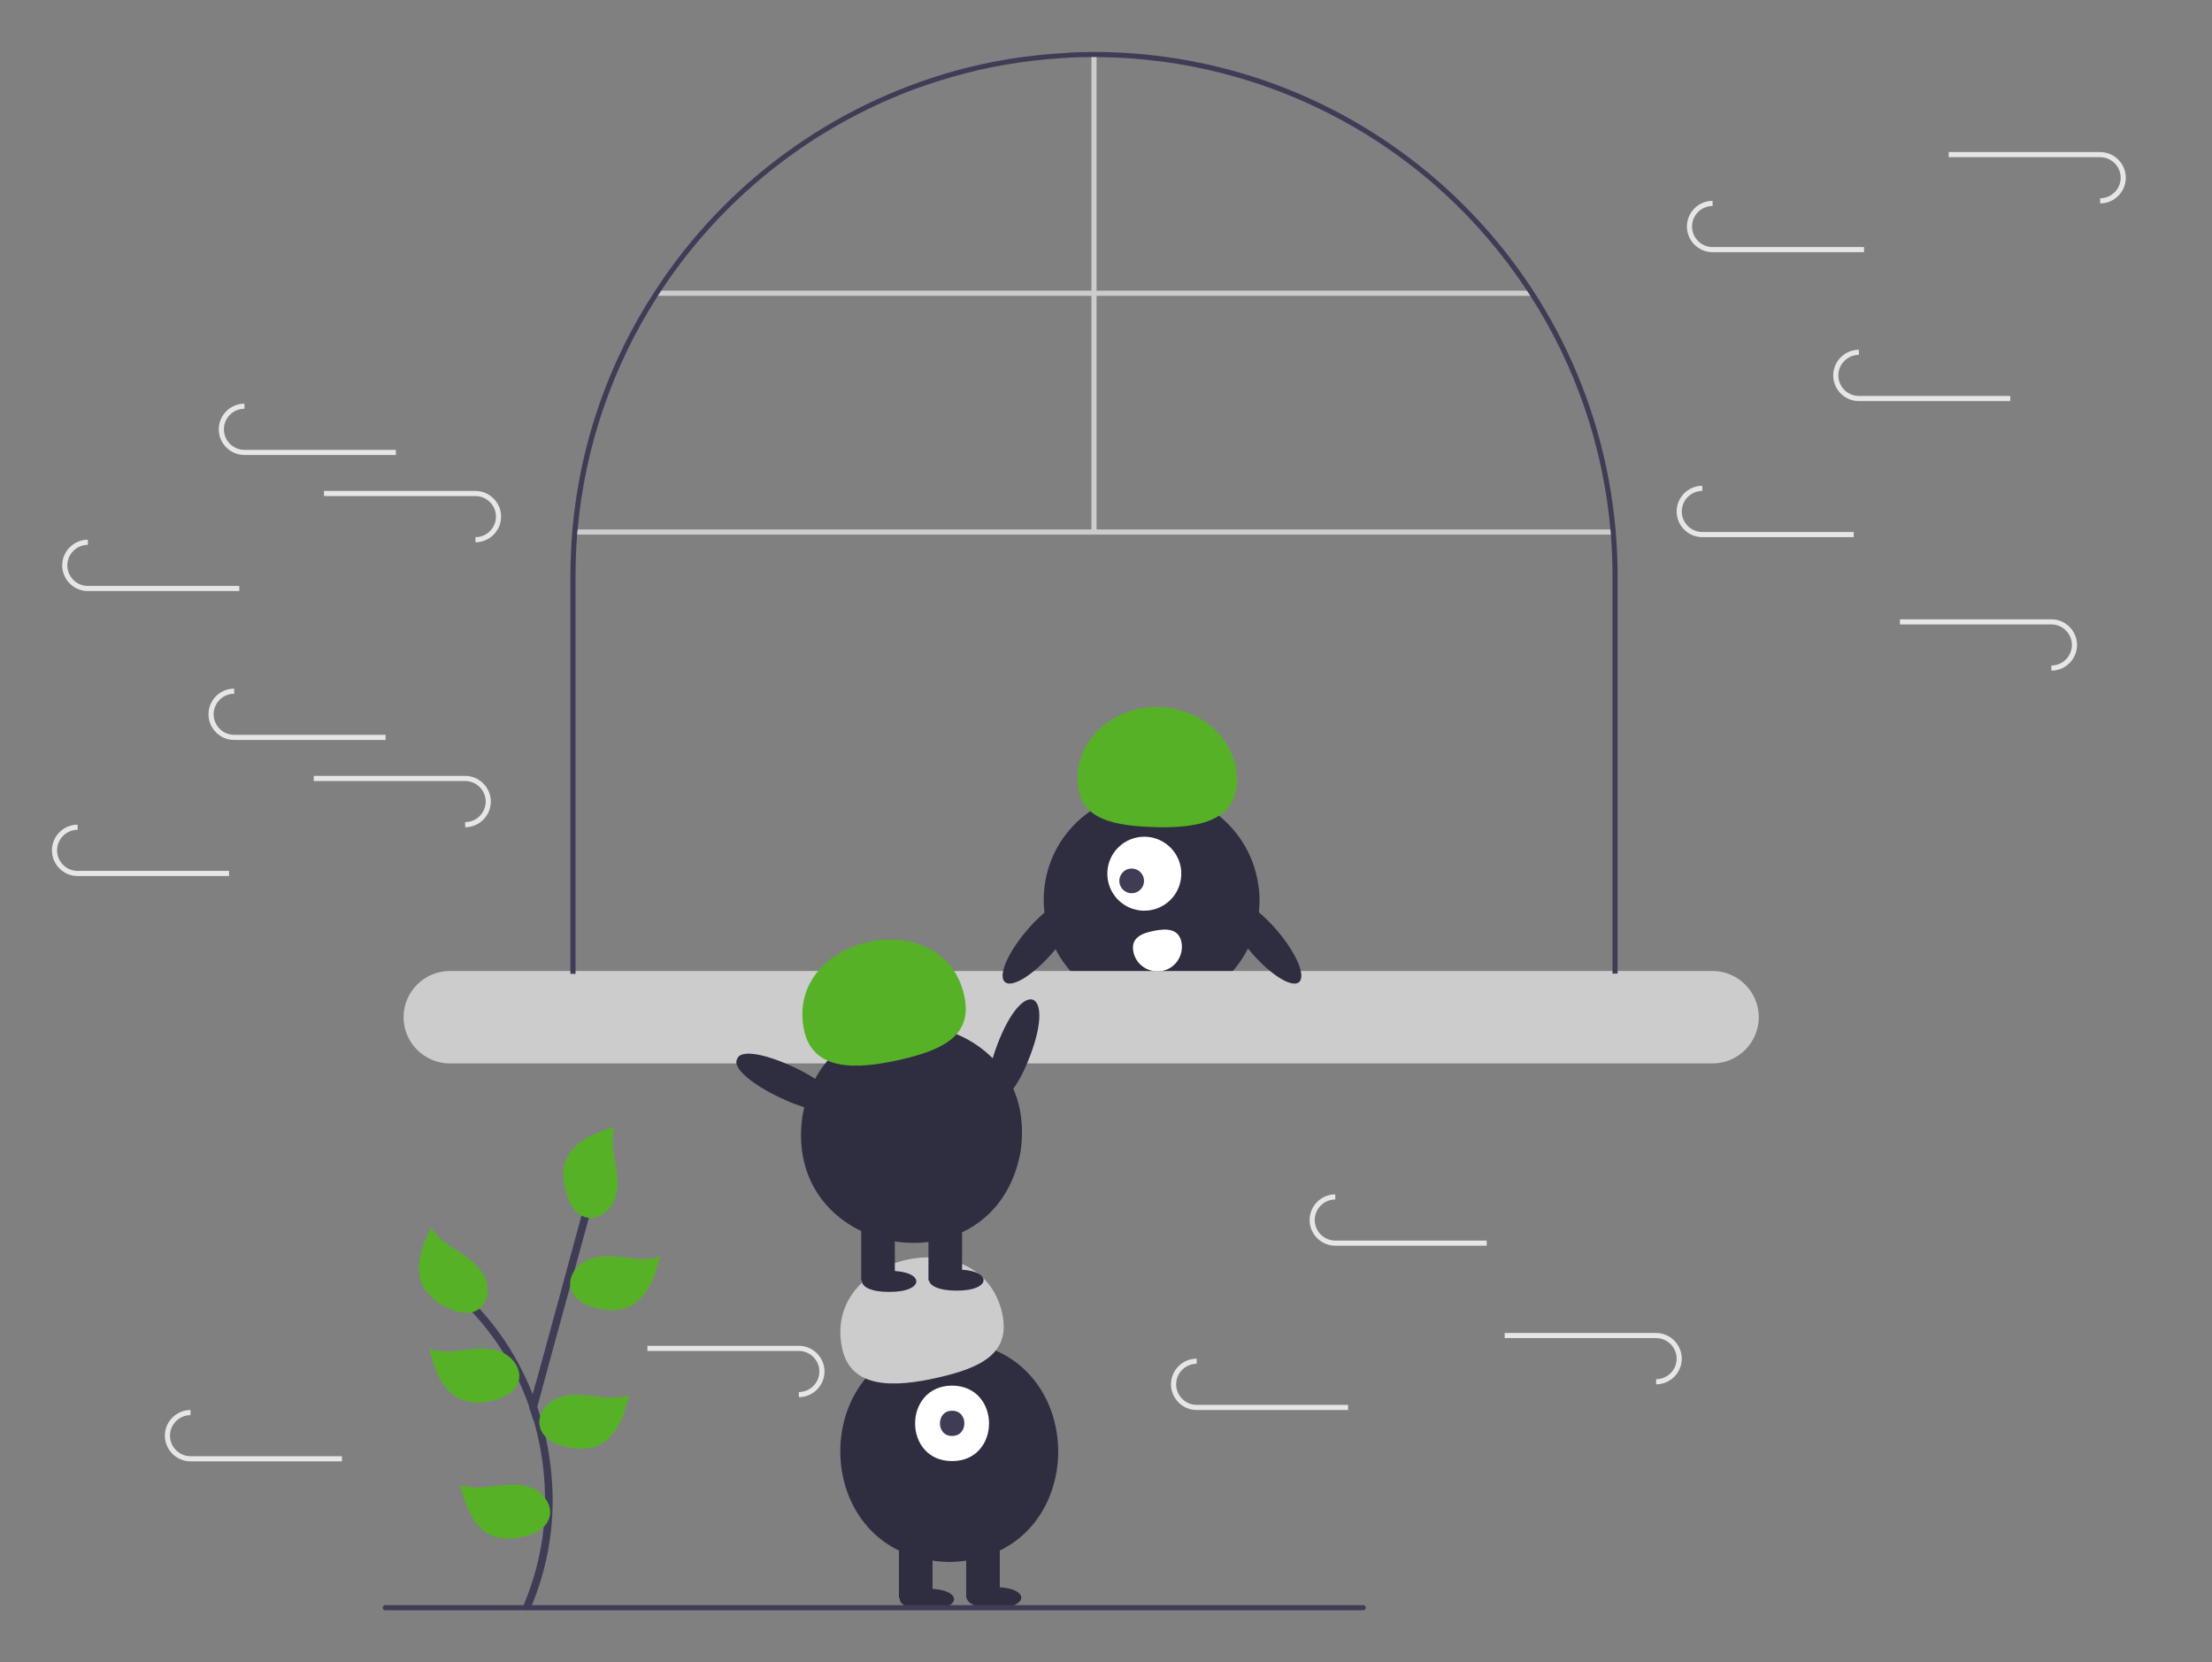 <?xml version="1.0" standalone="no"?><!DOCTYPE svg PUBLIC "-//W3C//DTD SVG 1.1//EN" "http://www.w3.org/Graphics/SVG/1.1/DTD/svg11.dtd"><svg t="1621582128086" class="icon" viewBox="0 0 1363 1024" version="1.1" xmlns="http://www.w3.org/2000/svg" p-id="5427" xmlns:xlink="http://www.w3.org/1999/xlink" width="266.211" height="200"><rect x="0" y="0" width="1363" height="1024" fill="#808080" stroke="none"/><defs><style type="text/css"></style></defs><path d="M354.161 326.168h640.843v3.163H354.161z" fill="#CCCCCC" p-id="5428"></path><path d="M672.527 33.582h3.163v294.168h-3.163z" fill="#CCCCCC" p-id="5429"></path><path d="M404.297 179.084h539.783v3.163H404.297z" fill="#CCCCCC" p-id="5430"></path><path d="M776.119 554.386c0 16.132-5.852 31.631-16.448 43.809-0.949 1.107-1.898 2.214-3.005 3.163h-94.102c-0.949-0.949-2.056-2.056-3.005-3.163-6.168-7.117-10.913-15.341-13.601-24.514-1.898-6.326-2.847-12.811-2.847-19.295 0-2.689 0.158-5.377 0.474-8.066 4.428-36.376 37.641-62.313 74.016-57.885 30.208 3.638 54.089 27.519 57.885 57.727 0.474 2.847 0.633 5.535 0.633 8.224zM626.03 601.357h-8.224l6.326-3.163 0.158-0.158 0.158 0.158z" fill="#2F2E41" p-id="5431"></path><path d="M681.384 601.357h-8.066l1.582-3.163v-0.158l0.158 0.158z" fill="#2F2E41" p-id="5432"></path><path d="M705.107 538.254m-22.774 1e-8a22.774 22.774 0 1 0 45.549 0 22.774 22.774 0 1 0-45.549 0Z" fill="#FFFFFF" p-id="5433"></path><path d="M691.952 548.046a7.591 7.591 0 1 0 10.736-10.736 7.591 7.591 0 1 0-10.736 10.736Z" fill="#3F3D56" p-id="5434"></path><path d="M762.201 482.109c0.949-24.672-20.244-45.39-47.288-46.498s-49.977 17.871-50.926 42.544 17.871 30.208 45.074 31.315 52.033-2.689 53.14-27.361z" fill="#57B127" p-id="5435"></path><path d="M728.04 580.639c1.423 8.224-3.954 16.132-12.178 17.555s-16.132-3.954-17.555-12.178c-1.423-8.224 4.903-11.071 13.127-12.652s15.025-0.949 16.606 7.275z" fill="#FFFFFF" p-id="5436"></path><path d="M1055.262 598.194H277.14c-15.657 0-28.468 12.811-28.468 28.468s12.811 28.468 28.468 28.468h778.122c15.657 0 28.468-12.811 28.468-28.468s-12.811-28.468-28.468-28.468z" fill="#CCCCCC" p-id="5437"></path><path d="M996.745 354.636v245.14h-3.163V354.636c0-8.54-0.316-16.923-0.949-25.305-0.158-1.107-0.158-2.056-0.316-3.163-4.586-51.242-21.509-100.745-49.344-143.921-0.633-1.107-1.423-2.056-2.056-3.163C882.241 89.727 782.603 35.796 675.69 35.163h-3.163c-6.01 0-11.862 0.158-17.871 0.633-23.091 1.423-46.023 5.219-68.323 11.703-12.652 3.638-24.988 7.908-37.008 13.127-57.885 24.672-107.387 65.951-142.023 118.616-0.633 1.107-1.423 2.056-2.056 3.163-27.835 43.334-44.758 92.679-49.344 143.921-0.158 1.107-0.158 2.056-0.316 3.163-0.633 8.382-0.949 16.764-0.949 25.305v245.14h-3.163V354.636c0-9.647 0.474-19.137 1.265-28.468 4.586-52.507 22.142-103.117 51.084-147.242 42.86-65.951 108.494-114.03 184.409-135.222 22.142-6.168 45.074-9.806 68.007-11.071 5.852-0.474 11.862-0.633 17.871-0.633 167.17 0.158 306.504 127.789 321.371 294.168 0.791 9.331 1.265 18.82 1.265 28.468z" fill="#3F3D56" p-id="5438"></path><path d="M584.909 826.096c89.516 1.582 89.516 134.748 0 136.171-89.516-1.582-89.516-134.748 0-136.171z" fill="#2F2E41" p-id="5439"></path><path d="M553.911 947.558h20.718v37.008H553.911zM595.348 947.558h20.718v37.008h-20.718z" fill="#2F2E41" p-id="5440"></path><path d="M571.15 978.715c22.3-0.158 22.3 13.127 0 12.969-22.3 0-22.3-13.127 0-12.969z" fill="#2F2E41" p-id="5441"></path><path d="M612.586 977.766c22.3-0.158 22.3 13.127 0 12.969-22.458 0.158-22.458-13.127 0-12.969z" fill="#2F2E41" p-id="5442"></path><path d="M586.649 853.614c30.366 0.158 30.366 46.498 0 46.498s-30.366-46.339 0-46.498z" fill="#FFFFFF" p-id="5443"></path><path d="M586.649 869.114c10.122-0.158 10.122 15.657 0 15.499-9.964 0.158-9.964-15.657 0-15.499z" fill="#3F3D56" p-id="5444"></path><path d="M518.959 830.84c-12.811-58.359 85.245-80.185 98.53-21.984 5.535 24.672-12.494 33.687-39.697 39.855s-53.456 6.801-58.834-17.871z" fill="#CCCCCC" p-id="5445"></path><path d="M614.643 643.269c15.815-41.595 35.901-33.845 19.928 7.591-15.815 41.595-35.743 33.845-19.928-7.591z" fill="#2F2E41" p-id="5446"></path><path d="M494.445 687.552c15.815-88.092 147.242-66.741 134.432 21.825-15.815 88.092-147.242 66.741-134.432-21.825z" fill="#2F2E41" p-id="5447"></path><path d="M530.662 751.921h20.718v37.008h-20.718zM572.099 751.921h20.718v37.008h-20.718z" fill="#2F2E41" p-id="5448"></path><path d="M547.901 782.919c22.3-0.158 22.3 13.127 0 12.969-22.3 0.158-22.3-13.127 0-12.969z" fill="#2F2E41" p-id="5449"></path><path d="M589.338 782.129c22.3-0.158 22.3 13.127 0 12.969-22.458 0-22.458-13.127 0-12.969z" fill="#2F2E41" p-id="5450"></path><path d="M495.552 635.044c-12.811-58.359 85.245-80.185 98.53-21.984 5.535 24.672-12.494 33.687-39.697 39.855s-53.298 6.801-58.834-17.871z" fill="#57B127" p-id="5451"></path><path d="M454.273 652.283c4.745-12.969 68.481 17.239 61.522 29.259-4.903 12.811-68.639-17.397-61.522-29.259z" fill="#2F2E41" p-id="5452"></path><path d="M770.895 586.63a33.213 10.438 49.355 1 0 15.84-13.598 33.213 10.438 49.355 1 0-15.84 13.598Z" fill="#2F2E41" p-id="5453"></path><path d="M619.251 604.979a10.438 33.213 40.645 1 0 43.267-50.401 10.438 33.213 40.645 1 0-43.267 50.401Z" fill="#2F2E41" p-id="5454"></path><path d="M1238.722 247.091h-93.311c-8.699 0-15.815-7.117-15.815-15.815s7.117-15.815 15.815-15.815v3.163c-6.959 0-12.652 5.694-12.652 12.652s5.694 12.652 12.652 12.652h93.311v3.163zM1142.247 330.913h-93.311c-8.699 0-15.815-7.117-15.815-15.815s7.117-15.815 15.815-15.815v3.163c-6.959 0-12.652 5.694-12.652 12.652s5.694 12.652 12.652 12.652h93.311v3.163zM1264.026 413.153v-3.163c6.959 0 12.652-5.694 12.652-12.652s-5.694-12.652-12.652-12.652h-93.311v-3.163h93.311c8.699 0 15.815 7.117 15.815 15.815s-7.117 15.815-15.815 15.815zM1294.076 125.311v-3.163c6.959 0 12.652-5.694 12.652-12.652s-5.694-12.652-12.652-12.652h-93.311v-3.163h93.311c8.699 0 15.815 7.117 15.815 15.815s-7.117 15.815-15.815 15.815zM1148.573 155.361h-93.311c-8.699 0-15.815-7.117-15.815-15.815s7.117-15.815 15.815-15.815v3.163c-6.959 0-12.652 5.694-12.652 12.652s5.694 12.652 12.652 12.652h93.311v3.163zM237.601 455.855H144.29c-8.699 0-15.815-7.117-15.815-15.815s7.117-15.815 15.815-15.815v3.163c-6.959 0-12.652 5.694-12.652 12.652s5.694 12.652 12.652 12.652h93.311v3.163zM286.629 509.628v-3.163c6.959 0 12.652-5.694 12.652-12.652s-5.694-12.652-12.652-12.652h-93.311v-3.163h93.311c8.699 0 15.815 7.117 15.815 15.815s-7.117 15.815-15.815 15.815zM141.127 539.677H47.815c-8.699 0-15.815-7.117-15.815-15.815s7.117-15.815 15.815-15.815v3.163c-6.959 0-12.652 5.694-12.652 12.652s5.694 12.652 12.652 12.652h93.311v3.163zM243.928 280.303H150.616c-8.699 0-15.815-7.117-15.815-15.815s7.117-15.815 15.815-15.815v3.163c-6.959 0-12.652 5.694-12.652 12.652s5.694 12.652 12.652 12.652h93.311v3.163zM292.956 334.076v-3.163c6.959 0 12.652-5.694 12.652-12.652s-5.694-12.652-12.652-12.652h-93.311v-3.163h93.311c8.699 0 15.815 7.117 15.815 15.815s-7.117 15.815-15.815 15.815zM147.453 364.125H54.142c-8.699 0-15.815-7.117-15.815-15.815s7.117-15.815 15.815-15.815v3.163c-6.959 0-12.652 5.694-12.652 12.652s5.694 12.652 12.652 12.652h93.311v3.163zM916.086 767.42h-93.311c-8.699 0-15.815-7.117-15.815-15.815s7.117-15.815 15.815-15.815v3.163c-6.959 0-12.652 5.694-12.652 12.652s5.694 12.652 12.652 12.652h93.311v3.163zM1020.468 852.824v-3.163c6.959 0 12.652-5.694 12.652-12.652s-5.694-12.652-12.652-12.652h-93.311v-3.163h93.311c8.699 0 15.815 7.117 15.815 15.815s-7.117 15.815-15.815 15.815zM830.682 868.639h-93.311c-8.699 0-15.815-7.117-15.815-15.815s7.117-15.815 15.815-15.815v3.163c-6.959 0-12.652 5.694-12.652 12.652s5.694 12.652 12.652 12.652h93.311v3.163zM492.231 860.731v-3.163c6.959 0 12.652-5.694 12.652-12.652s-5.694-12.652-12.652-12.652h-93.311v-3.163h93.311c8.699 0 15.815 7.117 15.815 15.815s-7.117 15.815-15.815 15.815zM210.715 900.27H117.404c-8.699 0-15.815-7.117-15.815-15.815s7.117-15.815 15.815-15.815v3.163c-6.959 0-12.652 5.694-12.652 12.652s5.694 12.652 12.652 12.652h93.311v3.163z" fill="#E6E6E6" p-id="5455"></path><path d="M840.013 992h-602.57c-0.949 0-1.582-0.633-1.582-1.582s0.633-1.582 1.582-1.582h602.57c0.949 0 1.582 0.633 1.582 1.582s-0.791 1.582-1.582 1.582z" fill="#3F3D56" p-id="5456"></path><path d="M326.959 990.735c-1.265 2.847-5.377 0.316-4.112-2.372 5.535-13.127 9.331-26.886 11.387-40.962 3.321-24.198 1.423-48.87-5.377-72.277-0.316-0.791-0.474-1.74-0.791-2.53l-1.898-5.694c-7.591-22.142-19.769-42.227-35.901-59.308-2.056-2.214 1.265-5.535 3.321-3.321 10.122 10.596 18.82 22.616 25.779 35.585 3.321 6.168 6.326 12.494 8.857 19.137 0.949 2.53 1.898 5.061 2.847 7.75 5.219 15.341 8.224 31.315 9.173 47.605 1.582 26.096-3.005 52.349-13.285 76.389z" fill="#3F3D56" p-id="5457"></path><path d="M363.176 749.074c-5.219 19.295-10.596 38.59-15.815 57.885-5.535 19.928-10.913 39.855-16.29 59.783-0.791 2.847-1.582 5.694-2.372 8.382-0.316-0.791-0.474-1.74-0.791-2.53l-1.898-5.694c0.791-2.689 1.423-5.219 2.214-7.908 0.949-3.638 1.898-7.117 3.005-10.755 9.173-33.529 18.346-67.058 27.361-100.428 0.316-1.265 1.74-1.898 3.005-1.582 1.265 0.474 1.898 1.582 1.582 2.847z" fill="#3F3D56" p-id="5458"></path><path d="M265.595 756.033c-2.689 6.01-5.535 12.178-6.801 18.82s-0.633 13.759 2.847 19.295c3.005 4.27 7.117 7.75 11.703 10.28 6.643 3.796 15.183 6.484 21.509 2.214 6.326-4.27 7.117-13.918 3.479-20.718s-10.28-11.387-16.764-15.499-11.545-7.433-15.815-13.918l-0.158-0.474zM378.359 694.194c-6.326 2.056-12.811 4.27-18.346 7.75s-10.438 8.857-12.178 15.183c-1.107 5.219-0.949 10.438 0.474 15.499 1.74 7.433 5.535 15.499 12.969 17.397 7.433 1.74 15.025-4.27 17.713-11.545s1.423-15.183 0-22.774-2.372-13.601-0.474-21.035l-0.158-0.474zM264.646 831.157c1.74 6.484 3.479 12.969 6.801 18.82s8.224 10.913 14.55 12.969c5.061 1.423 10.438 1.423 15.499 0.316 7.433-1.265 15.815-4.745 18.03-12.178 2.214-7.433-3.479-15.183-10.596-18.188s-15.183-2.214-22.774-1.265-13.601 1.74-21.035-0.474h-0.474zM283.624 914.979c1.74 6.484 3.479 12.969 6.801 18.82s8.224 10.913 14.55 12.969c5.061 1.423 10.438 1.423 15.499 0.316 7.433-1.265 15.815-4.745 18.03-12.178 2.214-7.433-3.479-15.183-10.596-18.188s-15.183-2.214-22.774-1.265-13.601 1.74-21.035-0.474h-0.474zM387.69 859.624c-1.74 6.484-3.479 12.969-6.801 18.82s-8.224 10.913-14.55 12.969c-5.061 1.423-10.438 1.423-15.499 0.316-7.433-1.265-15.815-4.745-18.03-12.178-2.214-7.433 3.479-15.183 10.596-18.188s15.183-2.214 22.774-1.265 13.601 1.74 21.035-0.474h0.474zM406.669 774.221c-1.74 6.484-3.479 12.969-6.801 18.82s-8.224 10.913-14.55 12.969c-5.061 1.423-10.438 1.423-15.499 0.316-7.433-1.265-15.815-4.745-18.03-12.178-2.214-7.433 3.479-15.183 10.596-18.188s15.183-2.214 22.774-1.265 13.601 1.74 21.035-0.474h0.474z" fill="#57B127" p-id="5459"></path></svg>